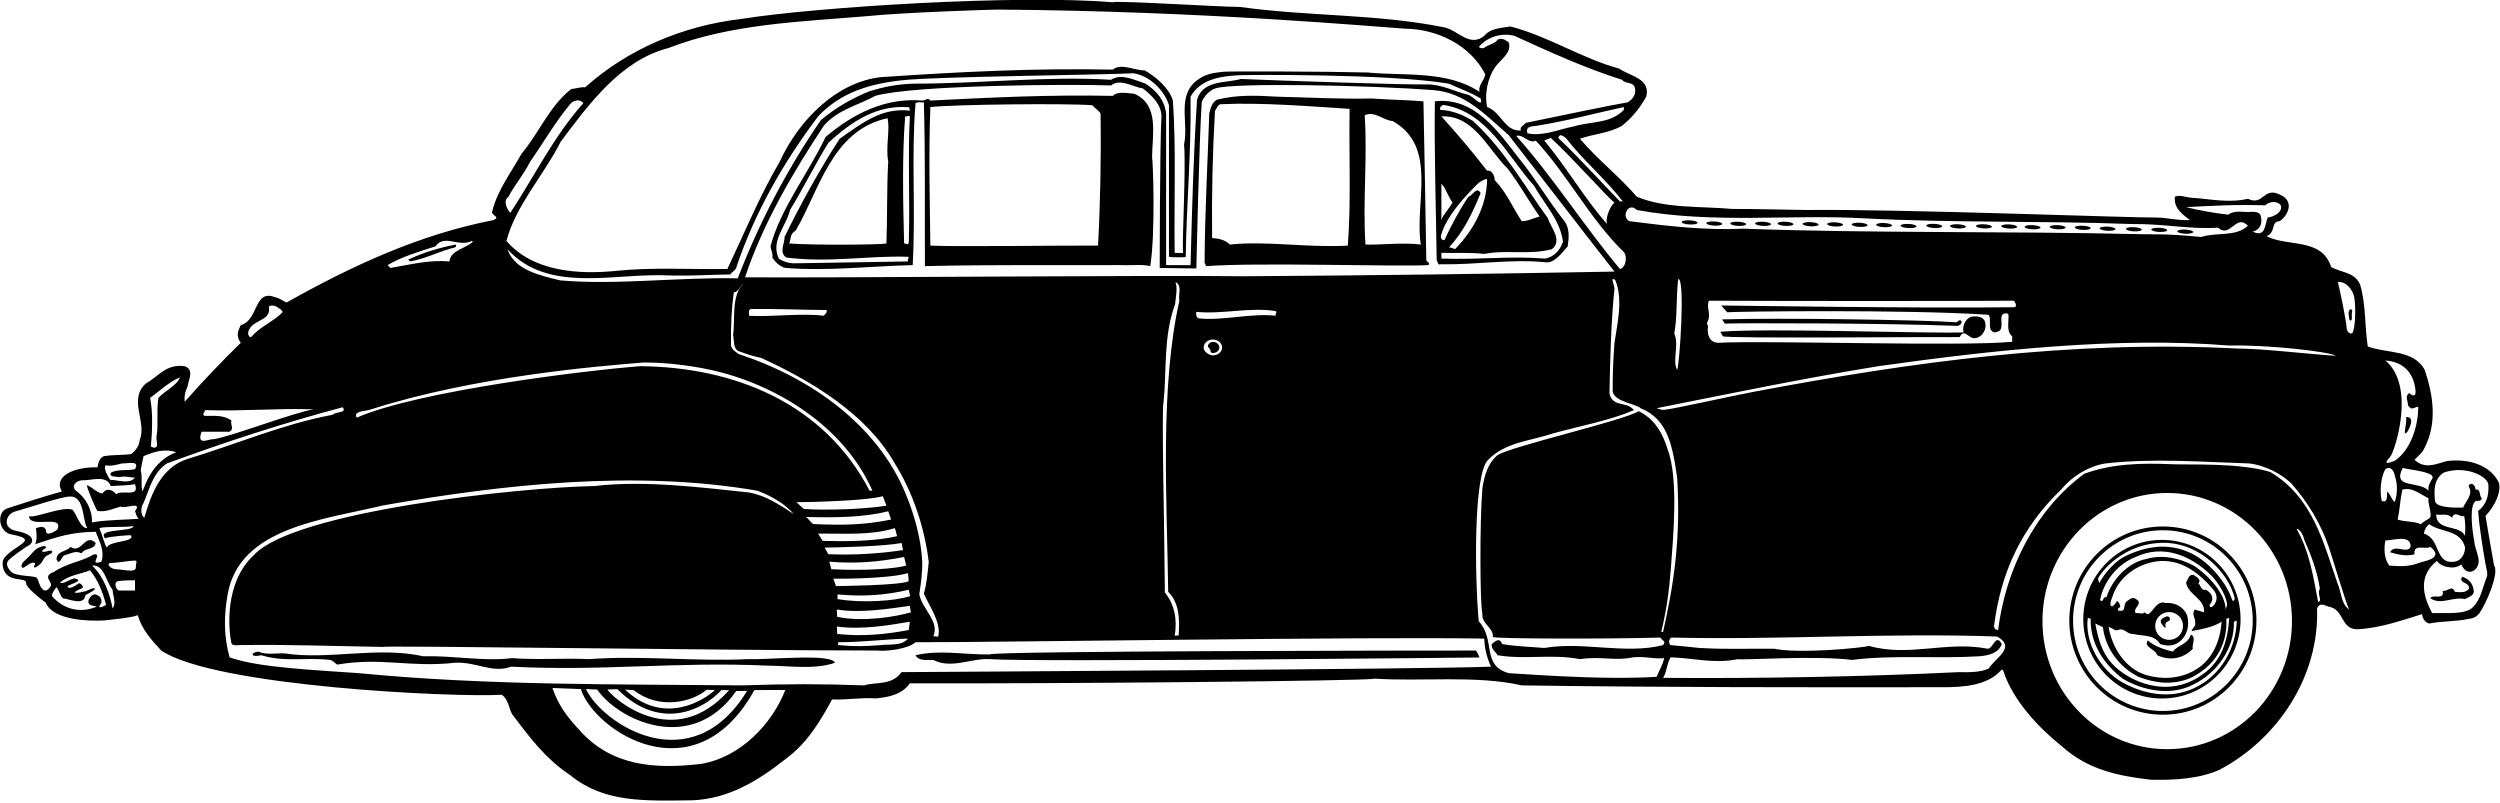 <?xml version="1.0" encoding="UTF-8"?>
<svg xmlns="http://www.w3.org/2000/svg" xmlns:xlink="http://www.w3.org/1999/xlink" width="529pt" height="170pt" viewBox="0 0 529 170" version="1.1">
<g id="surface1">
<path style=" stroke:none;fill-rule:nonzero;fill:rgb(0%,0%,0%);fill-opacity:1;" d="M 13.703 117.473 C 15.023 117.145 15.902 116.426 17.277 117.09 C 17.883 115.879 19.973 116.426 20.25 114.887 C 17.938 112.688 17.277 117.363 14.914 115.715 C 14.035 116.812 12.055 116.539 11.945 118.297 C 12.602 120.004 13.043 117.527 13.703 117.473 "/>
<path style=" stroke:none;fill-rule:nonzero;fill:rgb(0%,0%,0%);fill-opacity:1;" d="M 7.43 115.152 C 7.391 115.168 7.355 115.184 7.316 115.203 C 7.316 115.262 7.363 115.246 7.43 115.152 "/>
<path style=" stroke:none;fill-rule:nonzero;fill:rgb(0%,0%,0%);fill-opacity:1;" d="M 525.93 109.168 C 527.91 107.078 529.273 104.203 528.773 102.203 C 527.344 98.957 523.148 96.871 517.684 97.57 C 515.398 98.207 513.125 99.355 510.914 97.289 C 511.797 96.352 512.566 95.855 513.062 94.703 C 515.699 89.586 514.93 83.758 513.062 78.258 C 510.695 73.914 505.086 74.848 501.016 73.309 C 500.355 69.02 500.633 64.398 499.422 60.273 C 498.211 57.469 495.516 57.797 493.262 56.477 C 491.281 50.262 484.133 52.297 479.621 49.988 C 481.656 49.105 480.445 46.852 482.371 46.797 C 483.91 45.863 485.898 42.535 482.207 41.078 C 478.898 39.621 478.906 43.605 475.66 42.066 C 471.535 43.004 467.852 42.121 463.781 41.848 C 462.57 41.793 461.141 41.133 460.207 41.629 C 459.875 44.156 462.133 45.586 463.395 46.578 C 460.59 46.688 458.941 46.082 456.246 46.027 C 452.176 46.137 402.125 44.211 382.379 44.434 C 376.879 44.379 372.234 44.203 366.539 44.211 C 359.719 43.605 352.406 44.156 346.355 41.629 C 342.504 37.172 338.16 33.871 334.309 29.363 C 337.227 28.316 340.469 28.207 343.219 26.613 C 345.066 25.121 346.816 23.223 348.336 20.453 C 349.379 16.602 344.816 16.105 342.613 14.512 C 334.859 12.422 327.656 7.691 319.625 5.602 C 317.59 5.934 315.336 5.988 314.07 7.582 C 311.047 10.059 308.516 6.48 305.766 5.82 C 291.41 2.906 277.109 3.512 262.426 1.477 C 258.023 1.453 235.641 0.047 235.477 0.488 C 215.562 -1.227 172.375 1.5 156.879 4.008 C 144.449 5.438 132.789 10.441 123.824 18.473 C 122.945 18.363 121.844 18.746 120.855 18.855 C 116.234 22.488 114.09 28.098 110.348 32.551 C 108.148 36.512 105.289 40.195 104.188 44.598 C 103.695 45.641 106.113 45.809 104.41 46.578 C 88.789 49.602 74.543 56.203 60.629 64.012 C 59.805 63.629 59.035 63.023 58.098 62.855 C 53.699 61.207 54.742 67.754 50.949 68.797 C 50.234 70.281 49.957 71.105 50.949 72.539 C 47.32 76.059 42.645 80.953 39.07 85.023 C 38.957 83.812 39.18 82.77 39.672 81.832 C 39.84 80.512 41.215 78.203 39.07 77.488 C 35.148 76.953 33.648 79.578 30.766 81.227 C 27.133 84.637 31.148 89.422 29.555 93.105 C 29.5 94.371 28.648 95.328 27.793 96.078 C 26.148 96.328 23.898 96.203 22.008 96.52 C 21.02 96.902 20.797 97.949 20.633 98.883 C 15.855 98.754 11.184 100.699 13.098 103.996 C 10.398 104.703 3.312 106.98 1.523 107.578 C -0.773 108.344 -0.352 112.578 2.398 113.078 C 6.406 113.805 5.316 114.535 4.484 115.203 C 3.648 115.871 0.648 117.453 0.566 118.953 C 0.484 120.453 1.066 122.035 3.234 122.453 C 4.77 122.75 5.566 122.617 5.566 123.535 C 5.566 124.223 7.992 126.309 9.668 127.523 C 11.234 131.285 18.859 131.469 22.066 131.285 C 24 131.062 27.738 130.727 29.168 130.176 C 29.992 133.203 32.141 135.512 34.117 137.656 C 45.523 145.328 96.652 147.613 106.168 147.008 C 107.543 147.941 107.652 149.758 108.367 151.133 C 111.836 155.699 115.273 160.453 120.633 164.004 C 127.84 169.941 136.523 169.453 146.594 169.34 C 154.129 169.008 160.344 165.27 166.176 160.648 C 170.898 157.203 173.598 152.508 176.074 147.996 C 179.047 148.164 181.902 147.559 185.371 147.777 C 187.844 147.559 190.871 147.008 192.52 144.59 C 223.43 144.699 289.98 144.094 290.914 143.598 C 300.375 144.258 312.422 142.828 321.988 145.027 C 350.898 145.453 382.398 145.453 411.312 145.414 C 415.324 145.414 420.551 145.082 423.41 141.84 C 423.734 141.535 423.734 141.734 423.898 141.953 C 425.934 148.277 431.551 154.156 436.281 157.898 C 441.836 162.957 448.398 164.203 455.09 164.992 C 460.039 165.102 465.375 164.828 469.723 162.848 C 482.039 156.301 490.785 143.102 490.289 128.746 C 490.84 127.426 491.816 128.035 492.711 128.363 C 496.066 128.859 495.242 133.203 498.816 133.148 C 503.711 132.926 508.277 131.223 512.512 129.957 C 512.566 130.781 513.172 131.773 514.051 131.938 C 516.746 131.387 519.715 131.551 522.41 130.949 C 523.422 130.867 524.098 130.426 524.602 129.797 C 525.797 128.297 528.957 121.27 527.746 119.672 C 527.195 116.648 526.48 112.414 525.93 109.168 Z M 22.316 98.453 C 23.473 98.727 24.977 98.277 25.805 98.059 C 27.066 98.121 29.664 97.344 28.562 99.27 C 27.133 99.652 24.812 99.211 23.438 100.039 C 23.055 101.027 24.484 100.785 25.316 100.953 C 26.648 100.621 28.016 101.191 28.562 101.027 C 27.52 102.566 24.898 101.535 23.316 101.535 C 22.875 100.82 21.875 99.332 22.316 98.453 Z M 10.57 124.238 C 10.148 124.953 9.398 125.285 8.898 124.535 C 8.312 124.016 8.137 122.633 7.762 122.258 C 7.262 121.758 3.316 122.035 2.316 120.953 C 1.316 119.871 1.316 119.117 1.816 118.535 C 2.316 117.953 5.566 115.621 6.148 115.371 C 6.734 115.121 8.148 113.242 3.398 112.328 C 0.453 111.758 1.113 108.793 3.273 108.203 C 6.023 107.453 13.004 105.109 14.648 105.078 C 18.004 104.746 17.391 110.324 18.488 111.754 C 16.949 111.863 16.156 108.543 15.273 107.828 C 13.129 107.113 7.141 109.754 6.148 109.203 C 6.207 112.008 13.574 108.684 12.148 112.035 C 11.711 112.367 10.473 113.234 9.816 112.785 C 9.707 111.082 8.566 111.453 7.598 111.754 C 7.926 113.914 7.613 114.883 7.43 115.152 C 12.566 113.453 15.066 112.621 20.25 112.523 C 20.965 114.504 22.227 116.484 21.457 118.848 C 18.543 119.84 21.879 117.121 19.898 117.285 C 17.066 118.953 14.398 119.035 11.34 121.047 C 8.648 122.035 11.613 123.301 10.57 124.238 Z M 22.227 113.898 C 23.219 113.512 27.402 113.176 27.734 113.285 C 28.559 114.77 23.055 114.395 22.613 115.879 C 22.062 115.109 21.68 113.238 21.02 111.754 C 22.34 111.312 26.969 111.672 28.234 111.285 C 28.18 112.66 20.359 111.699 22.227 113.898 Z M 21.457 127.594 C 21.57 126.492 21.059 126.062 20.234 125.785 C 19.352 125.73 19.117 126.348 18.734 126.953 C 18.512 128.328 19.645 128.031 20.469 128.363 C 17.566 129.621 13.816 129.371 10.984 126.121 C 10.93 125.57 11.613 124.676 11.945 124.238 C 12.648 125.121 12.602 125.887 13.32 126.602 C 14.582 126.715 17.773 128.254 18.047 125.996 C 18.488 125.559 19.738 125.223 20.066 124.621 C 20.031 124.055 18.379 125.145 17.648 125.203 C 15.984 125.621 14.621 125.598 17.5 124.402 C 17.664 124.074 17.223 123.469 16.672 123.414 C 16.016 123.906 14.898 124.703 14.309 124.238 C 13.898 123.703 18.32 122.973 15.734 122.371 C 14.797 122.535 13.234 123.785 12.715 123.246 C 14.582 121.652 17.168 121.488 19.039 120.664 C 20.797 122.809 21.734 125.34 22.449 127.977 C 21.734 128.473 20.305 128.969 21.457 127.594 Z M 23.824 128.746 C 23.273 125.777 22.008 122.039 19.477 119.672 C 22.062 119.398 22.395 123.082 23.824 124.789 C 23.824 125.887 24.703 127.594 23.824 128.746 Z M 28.566 124.953 C 28.566 124.953 25.898 124.953 25.234 124.953 C 24.566 124.953 23.898 123.121 25.066 122.953 C 26.234 122.785 28.566 122.785 28.566 122.785 C 28.566 123.953 28.566 124.953 28.566 124.953 Z M 28.734 120.121 C 28.734 121.285 25.734 120.453 24.566 120.453 C 23.398 120.453 22.234 119.121 23.566 119.121 C 24.746 119.121 27.566 118.621 28.398 118.621 C 29.234 118.621 28.734 118.953 28.734 120.121 Z M 19.477 110.543 C 19.535 107.848 18.16 105.316 16.07 103.832 C 15.066 102.953 15.898 101.785 17.277 101.633 C 19.203 101.742 22.559 100.367 23.438 102.844 C 24.867 102.789 27.465 102.676 28.562 102.457 C 29.664 105.426 25.695 103.504 24.594 104.602 C 24.043 103.832 23.055 103.336 22.227 103.832 C 22.008 103.996 21.844 104.219 21.625 104.438 C 20.426 104.23 19.508 103.066 18.43 102.68 C 18.07 102.555 20.402 108.086 20.645 108.121 C 22.469 108.402 23.883 107.625 25.582 107.188 C 26.188 107.793 30.324 105.867 28.562 108.176 C 28.84 108.727 28.84 109.387 29.391 109.773 C 26.641 109.992 22.34 109.992 19.477 110.543 Z M 494.25 75.289 C 487.375 74.848 479.457 73.801 473.297 73.746 C 437.934 71.934 404.23 76.664 371.281 82.867 C 366.258 83.816 353.68 86.633 352.188 86.715 C 351.688 86.738 351.156 86.656 350.566 86.371 C 366.902 83.125 380.895 80.184 397.449 77.488 C 421.598 74.078 448.082 71.195 471.734 73.121 C 479.379 72.898 492.898 74.371 494.25 75.289 Z M 354.273 70.559 C 354.938 67.148 354.66 62.691 355.102 59.062 C 356.648 58.621 355.398 77.371 354.879 78.258 C 353.781 76.277 355.375 73.031 354.273 70.559 Z M 361.59 63.629 C 381.062 63.738 424.07 63.684 426.16 63.629 C 426.383 64.012 426.82 64.562 426.383 65.004 C 406.637 65.277 365.273 64.641 364.215 64.641 L 365.465 66.078 C 366.543 65.918 403.172 65.441 420.605 66.598 C 421.43 66.707 420.793 68.742 421.234 69.785 C 421.895 70.664 422.484 70.285 423.191 69.953 C 424.18 68.578 422.422 65.883 424.949 66.379 C 425.227 67.477 424.348 70.062 425.777 71.164 C 425.777 71.547 425.777 71.934 425.777 72.316 C 415.602 73.363 372.922 71.988 363.57 72.539 C 361.59 72.48 361.148 70.559 361.426 68.961 C 360.875 68.355 361.59 67.809 361.59 67.203 C 361.812 66.102 361.094 64.836 361.59 63.629 Z M 462.57 43.828 C 468.234 43.535 473.148 43.246 479.316 43.453 C 480.086 42.684 481.688 42.379 482.566 43.371 C 483.227 44.801 481.105 45.918 479.84 46.027 C 479.234 47.566 479.398 50.371 476.652 48.996 C 478.398 48.621 478.73 47.023 478.398 45.871 C 478.398 44.953 477.145 44.762 476.43 44.816 C 474.836 45.035 473.02 44.32 471.48 45.422 C 468.621 45.094 465.375 44.543 462.57 43.828 Z M 346.355 44.434 C 362.523 47.402 378.914 45.312 394.262 46.191 C 413.234 47.184 431.883 46.688 450.91 47.402 C 458.09 47.328 463.465 48.578 469.336 48.172 C 471.922 50.535 473.133 45.094 475.66 47.785 C 472.965 50.207 469.172 49.051 465.762 50.152 C 458.219 49.391 455.715 49.641 452.508 49.547 C 452.578 49.594 452.559 49.586 452.496 49.547 C 425 48.887 395.797 49.383 368.961 48.391 C 360.984 48.777 352.844 47.844 344.762 46.797 C 342.945 45.863 344.594 42.617 346.355 44.434 Z M 343.605 53.344 C 344.43 54.332 343.984 56.703 342.781 56.918 C 335.52 48.281 328.59 37.445 320.836 28.758 C 322.32 28.316 323.586 30.57 324.961 29.746 C 331.836 37.172 336.344 46.246 343.605 53.344 Z M 269.961 66.816 C 264.625 66.211 258.797 67.918 253.68 67.367 C 253.184 67.258 253.02 66.598 253.129 65.992 C 258.684 66.543 264.461 64.945 269.961 65.828 C 270.344 66.211 269.738 66.32 269.961 66.816 Z M 258.594 73.523 C 258.594 74.449 257.723 75.203 256.648 75.203 C 256.188 75.203 254.703 74.672 254.703 73.523 C 254.703 72.594 255.574 71.844 256.648 71.844 C 257.723 71.844 258.594 72.594 258.594 73.523 Z M 263.031 58.457 C 245.703 58.184 174.699 58.844 157.648 58.676 C 161.445 47.238 167.879 36.348 174.312 26.613 C 177.23 23.203 181.52 22.32 185.203 20.285 C 193.234 17.977 227.227 17.758 235.09 18.086 C 237.07 16.492 239.82 18.473 241.801 18.691 C 243.781 20.23 245.762 22.156 245.762 24.633 C 245.398 31.578 245.398 56.703 245.398 56.703 L 253.148 56.805 C 253.148 56.805 253.734 29.801 254.285 21.66 C 254.672 20.398 256.047 19.023 257.254 18.691 C 260.773 17.453 290.035 18.031 303.398 19.078 C 310.109 19.629 314.398 24.41 319.238 28.594 C 326.941 38.492 333.871 47.566 341.625 57.469 C 315.172 57.961 289.762 58.293 263.031 58.457 Z M 249.555 63.629 C 245.43 82.051 246.914 105.262 247.191 125.227 C 249.609 127.648 249.621 131.043 249.398 134.453 C 249.234 134.453 248.73 134.523 248.566 134.523 C 249.113 131.277 248.629 128.008 246.484 125.371 C 246.43 113.875 245.762 86.176 246.199 85.188 C 246.914 78.367 246.121 71.246 248.648 64.371 C 248.762 62.883 249.227 61.152 248.73 59.668 C 250.215 60.438 249.281 62.309 249.555 63.629 Z M 194.527 125.754 C 194.898 123.266 195.195 121.078 195.148 118.828 C 194.898 114.078 193.523 108.953 191.531 104.219 C 185.645 90.191 172.023 80.078 156.273 74.902 C 155.504 74.297 154.625 73.855 154.68 72.758 C 154.625 69.238 154.789 65.113 155.285 61.867 C 156.328 61.758 156.605 60.438 157.266 60.051 C 154.68 62.691 155.613 67.477 155.117 70.941 C 155.395 71.879 155.062 73.746 156.273 74.297 C 157.812 74.848 159.133 75.344 161.059 75.727 C 171.73 80.621 183.34 87.578 189.273 97.953 C 193.18 104.168 195.699 111.801 196.523 118.953 C 196.273 121.328 196.094 123.523 195.488 125.613 C 196.535 128.09 199.238 131.734 198.523 134.703 C 198.25 134.758 197.469 134.523 197.469 134.688 C 198.926 131.559 195.094 128.887 194.527 125.754 Z M 177.148 134.141 L 177.09 132.578 C 182.59 133.328 188.648 132.203 192.52 131.551 L 192.301 133.312 C 187.523 134.203 182.648 134.746 177.148 134.141 Z M 192.133 135.129 C 190.812 136.723 188.34 136.266 186.359 136.504 C 182.965 136.766 180.965 136.828 177.348 136.504 C 177.348 136.25 177.348 136.148 177.348 135.898 C 182.789 135.891 186.578 135.293 192.133 135.129 Z M 177.148 130.516 L 177.062 128.969 C 181.84 129.766 187.59 128.891 192.52 128.199 L 192.738 129.574 C 189.465 130.516 182.539 131.672 177.148 130.516 Z M 187.953 108.176 L 188.559 109.938 C 182.621 111.148 178.023 111.141 172.09 110.891 C 171.48 110.504 171.125 109.773 170.52 109.387 C 176.348 109.551 182.84 109.516 187.953 108.176 Z M 170.09 107.703 L 168.523 106.266 C 172.266 106.266 184.023 105.891 186.801 104.988 L 187.574 107.008 C 182.773 107.766 174.84 108.016 170.09 107.703 Z M 189.328 111.754 C 189.551 112.137 189.672 113.066 189.84 113.453 C 185.09 114.578 178.84 114.578 174.09 114.453 C 173.867 114.121 173.324 113.293 173.105 112.906 C 178.66 112.852 184.215 113.348 189.328 111.754 Z M 190.758 114.887 L 191.09 116.391 C 186.5 117.121 180.523 117.516 175.273 117.266 L 174.48 115.879 C 176.898 115.828 187.09 115.641 190.758 114.887 Z M 191.309 117.859 L 191.75 119.672 C 189.605 120.332 182.898 120.828 175.91 120.441 L 175.469 118.848 C 181.023 119.328 185.977 118.902 191.309 117.859 Z M 192.133 121.27 L 192.285 122.965 C 190.84 123.891 176.898 124.016 176.898 124.016 L 176.34 122.453 C 176.34 122.453 187.715 122.578 192.133 121.27 Z M 192.301 124.789 L 192.59 126.141 C 189.34 127.203 182.273 127.645 177.215 126.766 C 177.215 126.434 177.215 126.16 177.215 125.777 C 182.621 126.262 187.238 125.996 192.301 124.789 Z M 250.898 54.352 C 251.066 43.078 252.086 32.113 251.922 20.453 C 253.953 16.855 257.988 16.148 262.012 15.922 C 263.645 15.828 293.664 15.559 306.59 17.703 C 308.789 18.746 311.156 19.516 313.301 20.836 C 313.961 23.035 311.594 20.344 310.715 20.066 C 307.801 19.406 305.215 17.867 302.023 17.867 C 297.844 17.977 271.773 17.098 262.59 16.711 C 259.289 17.648 254.613 16.879 253.297 21.059 C 252.523 33.156 252.25 43.57 251.922 56.113 L 246.75 56.094 C 246.75 45.918 246.75 34.477 246.75 24.027 C 246.422 21.223 244.824 19.297 242.406 17.703 C 240.148 16.988 237.289 15.445 235.09 16.879 C 221.395 16.051 207.977 17.703 193.125 17.703 C 189.375 17.875 187.125 18.375 183.996 19.297 C 180.199 20.836 176.898 22.762 173.711 25.402 C 166.504 35.852 160.562 47.293 156.109 58.898 C 143.68 58.621 130.25 60.375 118.523 59.328 C 114.344 58.281 108.898 57.203 107.379 52.738 C 116.125 62.309 130.094 57.633 141.809 58.293 C 146.375 58.402 150.5 58.129 154.516 58.07 C 154.953 57.469 155.836 57.082 155.891 56.312 C 159.738 44.98 165.68 34.477 173.105 24.633 C 177.938 19.465 184.324 17.648 191.145 16.957 C 198.844 16.176 231.898 15.887 239.82 15.504 C 243.285 15.996 246.422 19.188 247.355 22.266 C 247.355 32.441 247.355 43.883 247.355 54.332 C 247.52 54.496 251.23 54.465 250.898 54.352 Z M 158.859 65.387 C 164.742 65.332 169.035 65.551 174.922 65.605 C 175.086 66.156 174.59 66.434 174.312 66.816 C 169.75 66.211 163.367 67.094 158.473 66.816 C 158.586 66.32 158.199 65.66 158.859 65.387 Z M 340.031 47.402 C 335.191 41.848 331.449 35.355 326.773 29.746 C 327.051 29.582 327.711 29.363 328.148 29.195 C 332.328 32.938 340.855 42.562 341.625 42.836 C 340.469 43.938 339.699 46.355 340.031 47.402 Z M 343.387 42.617 C 343.219 42.617 343 42.617 342.781 42.617 C 338.434 38.16 334.199 33.434 329.746 29.195 C 329.965 28.262 330.566 28.621 331.34 29.195 C 335.023 33.98 339.699 37.832 343.387 42.617 Z M 343.605 23.258 C 340.691 26.227 336.73 25.621 332.879 26.777 C 329.746 27.383 326.445 28.922 323.199 28.207 C 322.762 26.723 324 26.75 325.18 26.613 C 331.672 25.566 337.281 24.027 343.605 22.652 C 343.605 22.816 343.605 23.035 343.605 23.258 Z M 320.449 7.582 C 327.93 10.992 335.355 14.402 343.219 16.879 C 343.934 17.867 345.641 17.152 345.969 18.691 C 346.246 19.848 345.531 21.059 344.375 21.66 C 341.023 22.203 328.426 24.852 322.816 26.008 C 322.484 26.559 321.496 26.777 321.824 27.602 C 318.469 27.934 317.535 23.586 314.676 22.652 C 314.07 19.848 314.84 16.492 316.27 14.348 C 317.262 12.754 320.012 11.266 319.238 8.957 C 318.578 8.461 317.699 7.91 316.875 8.406 C 316.547 9.121 314.738 9.602 314.363 9.91 C 313.977 10.23 313.504 10.367 312.914 9.945 C 314.676 7.801 317.754 6.867 320.449 7.582 Z M 141.426 10.168 C 154.625 5.051 169.199 4.613 183.004 3.457 C 191.477 2.578 210.449 2.027 210.945 2.027 C 254.527 2.312 291.746 5.719 297.398 6.078 C 303.891 6.133 311.047 9.398 314.289 15.723 C 314.07 17.043 312.695 18.141 313.078 19.461 C 306.262 14.844 297.02 16.105 289.32 15.336 C 280.906 15.117 260.195 15.055 259.004 15.176 C 257.16 15.367 255.352 15.543 253.68 16.711 C 248.785 20.012 251.59 25.73 250.547 30.57 C 250.984 35.633 250.105 50.793 250.324 53.543 L 248.566 53.508 C 248.398 42.285 248.895 31.508 248.18 21.277 C 247.41 18.637 244.551 16.219 242.238 14.898 C 239.984 14.898 237.18 13.301 235.477 14.73 C 218.754 14.402 203.52 15.172 186.359 16.328 C 177.008 17.371 169.035 25.402 165.02 34.148 C 160.676 41.57 157.648 49.051 153.91 56.918 C 145.879 57.027 138.07 56.531 130.535 57.301 C 122.449 58.129 112.77 57.523 107.16 50.977 C 109.141 43.441 115.078 37.062 118.652 29.969 C 124.648 21.992 131.359 12.754 141.426 10.168 Z M 107.598 41.629 C 108.863 39.152 111.008 36.676 112.109 34.312 C 114.969 30.242 117.391 25.953 120.633 22.047 C 121.293 21.223 122.723 20.836 123.438 21.828 C 117.113 28.922 113.098 37.281 107.984 45.035 C 107.543 44.598 106.223 42.617 107.598 41.629 Z M 92.145 52.133 C 94.016 49.438 97.094 52.406 99.844 50.977 C 99.898 51.031 100.008 51.086 100.062 51.141 C 98.633 52.57 95.277 52.957 95.113 55.32 C 90.824 54.938 86.863 55.98 82.629 56.695 C 82.355 56.477 82.297 56.422 82.023 56.094 C 84.992 54.332 88.68 53.23 92.145 52.133 Z M 78.273 86.703 C 100.273 79.578 127.023 77.453 136.148 76.703 C 140.711 76.68 146.098 77.324 150.336 78.258 C 164.027 81.227 178.605 90.137 184.598 103.832 C 184.379 103.832 184.215 103.832 183.996 103.832 C 174.371 85.242 155.23 77.652 135.484 77.488 C 124.273 78.328 88.398 82.703 75.48 88.379 C 74.652 86.949 77.285 87.031 78.273 86.703 Z M 52.707 69.785 C 53.699 67.531 57.492 67.918 56.891 64.836 C 57.715 64.344 58.648 64.891 59.254 65.387 C 59.527 65.387 59.586 65.883 59.859 65.992 C 58.043 67.973 55.02 69.074 53.148 71.328 C 52.434 71.383 52.379 70.281 52.707 69.785 Z M 42.645 91.348 C 44.625 91.348 46.602 91.348 48.582 91.348 C 49.629 90.688 48.695 89.973 48.969 88.98 C 47.207 87.719 45.285 88.047 43.25 87.992 C 42.699 87.605 43.359 87.168 43.414 86.781 C 51.445 87.059 58.648 86.344 66.402 86.617 C 62.223 87.223 48.324 92.621 45.023 92.953 C 44.145 92.844 41.543 94.48 42.645 91.348 Z M 38.078 79.852 C 37.418 81.613 34.832 82.711 33.516 84.199 C 33.074 87.277 33.57 89.531 33.129 92.336 C 32.91 92.941 33.734 94.648 32.742 94.703 C 32.414 94.867 32.25 94.48 31.918 94.539 C 32.195 91.676 32.414 87.168 31.754 84.199 C 33.844 82.711 35.77 80.789 38.078 79.852 Z M 30.379 96.52 C 32.633 95.582 34.777 94.867 37.309 95.691 C 32.148 97.578 30.652 102.844 30.16 103.996 C 29.719 102.621 30.215 101.082 29.773 99.488 C 29.938 98.496 30.16 97.508 30.379 96.52 Z M 30.543 109.551 C 29.609 108.895 29.828 107.188 30.379 106.418 C 31.645 103.504 32.305 100.039 35.328 98.059 C 47.648 93.547 59.695 89.586 72.508 86.176 C 73.5 87.441 71.023 87.059 70.363 87.773 C 59.969 89.699 50.016 93.988 39.84 97.066 C 34.117 98.773 31.973 104.547 30.543 109.551 Z M 148.355 161.637 C 138.562 162.793 129.379 162.133 122.613 154.488 C 119.973 151.684 118.051 149.043 116.895 145.578 L 122.91 145.809 C 125.648 154.578 147.023 168.828 159.629 146.02 L 166.176 145.996 C 163.367 153.203 156.66 160.262 148.355 161.637 Z M 152.648 146.016 L 154.277 146.031 C 142.426 159.426 129.398 147.453 128.523 145.902 L 130.648 145.828 C 139.773 154.953 148.965 150.078 152.648 146.016 Z M 132.273 145.926 L 134.109 146.043 C 139.453 150.262 146.465 148.578 149.523 145.953 L 151.273 146.016 C 149.062 148.098 140.488 153.695 132.273 145.926 Z M 155.785 146.219 L 158.09 146.184 C 146.273 165.578 127.453 153.168 123.988 145.797 L 126.375 145.914 C 130.773 152.328 146.273 159.852 155.785 146.219 Z M 190.758 142.223 C 188.727 145.137 185.094 144.258 182.84 145.027 C 174.094 144.699 166.559 144.699 157.098 145.027 C 130.258 144.754 103.199 145.082 75.918 142.441 C 66.844 141.781 54.566 141.285 48.582 139.09 C 47.273 134.453 47.402 129.953 48.199 125.613 C 50.773 111.578 68.559 109.957 81.023 106.953 C 106.391 102.496 134.438 99.379 160.234 103.832 C 163.094 104.879 166.008 106.527 167.988 108.781 C 164.91 106.801 162.094 104.863 158.465 104.203 C 148.922 103.219 136.527 101.578 125.805 102.844 C 109.91 103.117 62.148 108.203 53.699 117.473 C 47.398 123.328 48.363 133.312 48.969 136.117 C 49.188 136.625 49.957 136.559 50.562 136.504 C 61.016 136.34 70.75 136.723 80.867 136.887 C 81.418 136.559 150.555 137.602 185.59 137.656 C 187.375 137.875 192.078 137.383 193.73 135.898 C 208.305 135.953 289.762 134.688 314.07 135.129 C 314.125 137.109 314.621 139.199 315.5 141.066 C 302.41 141.617 196.645 142.168 190.758 142.223 Z M 319.238 142.441 C 313.398 140.785 316.566 135.453 312.898 131.453 C 312.066 122.285 311.734 100.285 314.895 97.289 C 318.691 93.492 323.641 93.383 328.535 91.73 C 334.309 90.137 340.734 88.953 345.75 86.781 C 344.156 84.801 341.281 86.312 340.566 83.285 C 340.676 76.688 340.91 67.82 341.625 61 C 341.57 60.395 340.637 58.293 341.789 59.281 C 343.551 63.406 342.125 68.875 341.625 72.539 C 341.352 76.223 341.238 78.863 341.238 82.824 C 341.648 85.078 346.148 85.391 347.273 86.453 C 348.766 86.996 349.715 87.828 350.316 88.379 C 353.523 91.328 354.215 96.516 354.898 101.203 C 355.648 113.953 354.234 123.371 351.91 133.699 C 351.746 133.699 351.691 133.699 351.523 133.699 C 352.605 129.293 353.207 124.926 353.539 120.457 C 354.035 113.766 355.234 101.285 352.863 95.047 C 351.848 91.754 350.172 88.66 346.738 87.004 C 343.734 88.953 320.012 94.371 316.875 96.297 C 314.73 98.168 314.125 100.645 313.684 103.227 C 313.066 110.621 313.176 128.344 313.672 129.828 C 313.449 132.082 316.012 132.695 315.898 134.785 C 315.953 135.172 340.195 135.238 351.305 134.906 C 351.855 135.676 352.57 135.621 351.91 136.504 C 343.879 138.539 334.969 135.676 326.773 137.109 C 323.805 136.832 320.945 136.832 317.863 136.281 C 317.262 134.797 316.434 135.676 315.664 136.281 C 315.445 137.328 316.488 137.879 316.875 138.648 C 322.762 139.637 328.371 138.316 334.309 139.473 C 338.766 138.812 341.789 139.914 345.586 139.09 C 348.113 138.812 350.039 139.527 352.129 139.254 C 351.855 140.684 351.086 141.895 350.535 143.215 C 340.855 143.816 328.535 143.047 319.238 142.441 Z M 420.824 141.453 C 419.176 142.277 416.48 142.277 414.5 142.223 C 394.152 143.215 371.602 143.598 351.91 143.434 C 352.734 142.113 352.68 140.406 353.504 139.09 C 358.016 139.199 362.746 140.52 367.75 139.473 C 368.465 139.746 384.086 138.648 391.895 139.637 C 400.531 138.539 409.715 139.418 418.848 138.867 C 420.66 138.703 422.914 138.262 423.574 136.281 C 422.312 133.918 421.762 137.273 420.605 137.273 C 411.914 135.566 403.941 139.09 395.473 136.668 C 394.098 137.109 380.676 138.371 375.449 137.273 C 369.949 137.219 365.551 137.438 359.609 137.109 C 357.629 136.887 355.266 136.668 353.504 136.504 C 353.066 136.285 353.066 135.238 353.672 134.906 C 376.387 135.457 399.32 133.863 422.586 134.688 C 426.711 136.996 422.199 139.199 420.824 141.453 Z M 458.582 158.527 C 444.004 158.527 432.184 146.391 432.184 131.418 C 432.184 116.449 444.004 104.312 458.582 104.312 C 473.164 104.312 484.98 116.449 484.98 131.418 C 484.98 146.391 473.164 158.527 458.582 158.527 Z M 490.512 127.371 C 489.574 122.477 488.695 116.594 485.945 111.918 C 486.551 111.809 487.398 113.203 487.539 114.117 C 489.027 117.473 490.348 120.883 490.895 124.621 C 490.18 125.559 491.555 127.207 490.512 127.371 Z M 494.691 123.633 C 491.664 115.051 489.52 105.316 480.391 99.871 C 473.875 97.875 463.242 98.398 459.5 98.23 C 453.117 97.949 446.801 98.109 441.012 100.258 C 430.34 108.176 424.348 120.883 422.805 133.312 C 422.09 133.258 421.816 132.785 421.98 132.156 C 423.41 121.215 427.648 111.703 436.281 103.449 C 438.59 100.645 442.164 98.551 445.574 98.059 C 455.641 96.902 466.367 97.781 475.883 98.059 C 479.289 98.441 482.715 100.266 484.789 102.238 C 488.316 106.203 491.109 110.84 492.816 115.871 C 493.453 117.746 496.066 126.547 497.055 128.969 C 495.352 127.758 495.461 125.395 494.691 123.633 Z M 497.965 69.953 C 497.84 71.004 496.84 70.59 496.59 69.734 C 496.422 67.531 495.242 61.922 494.691 59.668 C 496.562 59.504 497.898 61.473 498.148 62.891 C 498.426 64.102 498.504 68.254 497.965 69.953 Z M 514.023 100.266 C 514.609 100.473 514.781 100.777 514.754 101.141 C 514.215 102.016 513.66 103 513.887 103.832 C 511.742 101.633 506.145 103.527 508.398 99.016 C 510.27 99.457 512.32 99.551 514.023 100.266 Z M 521.586 115.715 C 521.695 117.09 520.816 118.629 519.441 118.848 C 515.098 119.508 516.582 114.062 512.895 112.906 C 513.008 112.137 513.391 111.312 514.051 110.926 C 516.527 112.742 520.484 111.973 521.586 115.715 Z M 515.484 108.871 C 516.652 109.09 517.902 108.508 518.836 109.551 C 519.441 107.902 520.598 109.609 521.422 109.168 C 521.695 110.434 521.695 112.137 521.586 113.348 C 520.32 110.926 515.594 112.5 515.484 108.871 Z M 514.219 109.484 C 514.062 109.812 512.566 110.434 512.289 110.926 C 510.641 110.215 508.992 110.488 507.34 109.938 C 507.836 107.684 507.836 105.922 508.332 103.613 C 510.477 103.008 512.07 104.602 513.887 105.426 C 513.645 106.559 514.645 108.578 514.219 109.484 Z M 511.086 82.285 C 511.238 83.309 511.086 84.102 510.09 83.426 C 510.035 83.316 509.926 83.207 509.707 83.207 C 508.824 83.977 509.578 84.832 509.523 85.766 C 510.523 87.266 511.273 85.652 511.715 86.203 C 511.656 89.996 510.258 95.086 506.734 97.508 C 504.219 98.48 504.863 97.707 505.84 96.555 C 506.629 95.617 511.316 81.871 504.758 76.277 C 510.398 76.703 510.945 81.379 511.086 82.285 Z M 503.984 105.977 C 503.566 104.371 503.656 101.137 504.758 99.27 C 505.91 98.441 506.625 99.816 506.734 100.645 C 507.34 102.238 507.34 104.602 506.734 106.199 C 506.234 106.121 505.855 104.602 505.141 103.996 C 505.066 105.035 505.234 106.535 503.984 105.977 Z M 512.148 119.016 C 509.605 120.004 507.727 119.84 505.582 119.672 C 504.426 118.242 504.426 115.879 504.758 114.34 C 506.188 114.449 510.145 112.906 510.09 115.715 C 509.266 117.309 506.625 114.996 505.746 116.867 C 507.617 117.363 508.938 117.746 510.914 117.309 C 510.586 114.941 513.227 116.371 514.27 115.715 C 516.965 117.914 513.84 118.578 512.148 119.016 Z M 526.148 122.266 C 525.402 124.008 524.941 126.844 523.398 128.328 C 521.879 130.176 517.516 129.629 514.656 129.738 C 512.621 126.051 511.688 121.816 515.645 118.684 C 516.25 119.562 517.352 119.949 518.449 120.059 C 519.332 120.168 520.102 119.949 520.816 119.453 C 521.312 120.609 522.246 121.391 523.398 120.785 C 525.711 119.137 523.621 116.539 523.566 114.504 C 523.234 112.965 522.301 106.801 523.949 105.977 C 524.445 106.031 525.105 105.977 525.16 105.426 C 524.5 104.934 525.051 103.336 523.785 103.613 C 523.84 103.227 523.73 102.898 523.402 102.621 C 523.148 102.121 522.234 102.453 522.41 103.008 C 523.402 104.547 521.695 106.145 521.199 107.406 C 519.496 107.465 515.484 107.453 515.258 106.043 C 515.012 103.801 514.98 101.441 517.02 100.039 C 521.215 98.453 526.09 100.453 526.535 102.457 C 526.699 104.879 526.137 106.75 524.375 108.125 C 524.531 110.699 525.281 115.715 525.898 119.141 C 526.152 120.547 526.523 121.391 526.148 122.266 "/>
<path style=" stroke:none;fill-rule:nonzero;fill:rgb(0%,0%,0%);fill-opacity:1;" d="M 174.109 139.285 C 169.906 138.824 161.762 139.598 158.254 139.473 C 147.215 140.016 135.773 138.641 124.594 139.473 C 119.258 139.199 113.594 139.691 108.367 139.254 C 102.484 140.023 96.215 138.703 89.559 138.867 C 79.934 136.723 69.539 139.691 60.242 138.262 C 58.648 138.152 56.285 138.648 54.688 137.879 C 52.984 138.043 52.898 139.203 55.293 138.648 C 60.352 140.188 64.59 139.031 69.758 139.637 C 70.418 139.691 70.805 140.297 71.355 140.629 C 80.703 139.031 86.699 141.289 96.27 140.242 C 100.723 139.969 104.188 142.551 108.148 141.066 C 127.785 142.059 143.02 139.969 162.434 140.848 C 167.328 140.902 172.391 141.727 176.68 140.242 C 176.473 139.734 175.512 139.441 174.109 139.285 "/>
<path style=" stroke:none;fill-rule:nonzero;fill:rgb(0%,0%,0%);fill-opacity:1;" d="M 96.27 52.352 C 96.543 52.242 96.488 51.969 96.488 51.746 C 93.023 52.406 89.777 53.344 86.367 54.938 C 86.535 55.047 86.645 55.156 86.809 55.32 C 90.164 54.719 93.023 53.121 96.27 52.352 "/>
<path style=" stroke:none;fill-rule:nonzero;fill:rgb(0%,0%,0%);fill-opacity:1;" d="M 240.039 19.848 C 238.664 19.738 236.465 19.242 235.477 20.285 C 222.109 20.012 210.121 20.617 196.863 21.277 C 196.258 20.562 196.039 21.168 195.27 21.277 C 187.352 20.617 180.641 23.973 174.699 28.977 C 171.07 36.621 165.129 44.156 163.039 52.133 C 163.148 52.957 163.59 53.617 163.426 54.496 C 164.086 55.543 165.074 56.422 166.176 56.695 C 175.305 57.41 184.16 56.312 193.125 56.094 C 193.785 43.992 192.797 33.156 193.73 21.828 C 194.227 21.496 194.883 21.719 195.488 21.66 C 195.82 33.32 195.656 45.258 195.711 56.312 C 209.352 55.98 223.762 56.148 237.07 56.094 C 239.215 56.203 241.637 55.871 243.395 56.312 C 244.551 49.105 243.945 33.488 243.781 33.32 C 243.781 28.594 245.43 22.211 240.039 19.848 Z M 192.301 51.363 C 191.969 52.023 191.805 51.418 191.309 51.527 C 191.09 42.945 190.871 32.828 191.531 24.633 C 192.023 24.797 192.133 24.246 192.52 24.633 C 192.078 33.652 192.574 42.23 192.301 51.363 Z M 177.672 29.363 C 173.379 35.961 169.363 43.277 166.008 50.152 C 166.117 51.363 164.742 53.453 166.395 54.496 C 175.469 55.652 183.609 54.059 192.133 54.332 C 192.52 54.551 191.914 54.938 192.133 55.32 C 184.523 55.453 168.688 55.715 168.148 55.715 C 166.941 55.723 165.754 55.363 164.801 54.719 C 162.984 50.977 166.395 47.844 167.164 44.434 C 169.969 39.867 172.445 34.809 175.305 30.188 C 180.199 25.73 185.523 22.098 192.398 22.703 C 192.398 22.867 192.52 23.312 192.52 23.422 C 186.578 22.707 182.398 26.062 177.672 29.363 Z M 187.953 34.148 C 187.625 39.594 187.789 45.477 187.57 51.527 C 185.977 51.801 172.719 51.91 167 51.527 C 167.438 50.371 167.055 49.602 168.375 48.777 C 173.379 40.254 176.02 27.547 187.789 25.016 C 188.395 27.16 187.352 31.344 187.953 34.148 Z M 232.34 51.969 C 225.355 51.91 202.309 52.242 196.863 51.969 C 196.754 42.672 196.48 32.828 196.863 22.652 C 201.703 22.102 225.52 21.828 231.129 22.266 C 231.625 22.871 232.395 23.258 232.891 24.027 C 233 33.434 232.836 43.004 232.34 51.969 "/>
<path style=" stroke:none;fill-rule:nonzero;fill:rgb(0%,0%,0%);fill-opacity:1;" d="M 209.352 138.484 C 203.906 138.539 198.898 137.438 193.73 138.648 C 194.281 139.914 196.312 139.637 197.469 139.637 C 201.32 141.617 205.5 139.254 209.352 139.473 C 218.645 140.133 313.066 139.121 313.066 139.121 C 313.066 139.121 312.586 137.934 312.309 137.656 C 302.465 137.656 209.789 137.715 209.352 138.484 "/>
<path style=" stroke:none;fill-rule:nonzero;fill:rgb(0%,0%,0%);fill-opacity:1;" d="M 301.805 55.102 C 301.641 44.379 301.422 32.719 301.199 21.441 C 298.066 21.168 294.051 21.113 290.145 20.836 C 284.59 21.004 276.066 20.617 270.125 20.453 C 265.559 20.176 261.711 20.066 257.641 21.059 C 256.375 21.551 256.102 23.148 255.879 24.027 C 255.551 34.312 254.945 44.762 254.891 55.707 C 255.219 55.816 254.945 56.203 255.273 56.312 C 265.945 55.488 296.25 56.477 302.191 56.094 C 302.797 55.707 301.969 55.434 301.805 55.102 Z M 285.195 51.969 C 276.613 52.461 268.199 50.922 260.227 51.746 C 259.18 50.703 257.859 50.48 256.484 50.371 C 256.375 41.023 256.594 32.059 257.09 23.422 C 257.531 22.98 257.641 21.992 258.465 22.047 C 266.824 21.66 277.109 22.488 285.578 23.035 C 285.414 31.945 285.91 43.223 285.195 51.969 Z M 300.648 51.746 C 296.469 51.254 292.566 51.855 288.934 51.746 C 288.328 42.617 289.375 33.543 288.77 24.41 C 290.805 23.367 292.621 25.457 294.711 25.621 C 304.391 31.121 299.219 43.059 300.648 51.746 "/>
<path style=" stroke:none;fill-rule:nonzero;fill:rgb(0%,0%,0%);fill-opacity:1;" d="M 330.734 46.41 C 327.547 42.344 324.465 37.172 321.441 33.543 C 316.93 27.711 311.926 20.453 303.621 21.441 C 303.453 31.066 303.84 43.605 304.004 55.102 C 304.336 55.379 304.113 56.148 304.773 55.926 C 312.805 56.035 319.461 54.773 326.941 55.488 C 328.922 55.816 330.406 53.562 331.727 52.133 C 332 50.207 332.219 48.062 330.734 46.41 Z M 307.359 42.836 C 306.754 44.047 305.324 45.422 304.996 46.578 C 304.996 44.047 304.996 41.188 304.996 38.879 C 305.82 39.594 306.426 41.629 307.359 42.836 Z M 304.996 24.633 C 311.816 24.246 314.895 31.672 319.02 35.688 C 321.551 38.988 323.531 42.617 325.785 45.809 C 324.273 46.203 323.422 46.797 321.988 46.797 C 320.176 44.047 318.746 40.637 316.27 38.105 C 316.324 37.172 315.555 35.852 314.676 36.129 C 311.648 32.223 308.406 28.371 304.996 24.633 Z M 312.914 38.656 C 313.523 38.328 314.016 37.887 314.676 37.887 C 314.621 43.496 311.859 48.633 307.898 52.703 C 307.57 52.648 306.977 52.297 306.59 52.352 C 309.836 48.887 311.594 44.98 313.301 40.855 C 312.477 39.316 311.594 41.406 310.715 41.629 C 309.004 44.148 306.965 47.84 305.773 50.578 C 305.512 51.184 304.723 50.559 304.906 49.867 C 305.996 45.805 309.906 41.617 312.914 38.656 Z M 326.941 54.719 C 319.129 54.113 313.629 54.992 304.996 54.719 C 304.996 54.332 304.996 53.945 304.996 53.508 C 308.02 53.562 311.156 53.398 314.07 53.727 C 318.855 52.793 323.477 54.004 328.371 52.738 C 330.734 50.867 328.148 48.227 327.547 46.191 C 322.484 39.262 318.359 31.727 311.703 25.621 C 309.613 24.301 307.359 23.367 304.773 23.258 C 304.445 22.488 305.488 22.047 305.766 22.266 C 314.84 23.809 319.129 33.266 324.574 39.262 C 326.887 43.332 330.074 46.469 330.734 51.141 C 330.074 52.957 328.922 54.332 326.941 54.719 "/>
<path style=" stroke:none;fill-rule:nonzero;fill:rgb(0%,0%,0%);fill-opacity:1;" d="M 414.664 71.328 C 415.711 69.293 416.535 71.824 418.02 71.547 C 419.734 71.203 420.496 69.348 420 67.973 C 419.449 66.871 418.352 66.926 417.25 66.98 C 415.82 67.367 415.16 69.129 415.492 70.336 C 407.68 70.613 373.691 69.371 364.023 70.203 L 364.562 71.164 C 365.66 71.656 407.648 71.266 414.664 71.328 "/>
<path style=" stroke:none;fill-rule:nonzero;fill:rgb(0%,0%,0%);fill-opacity:1;" d="M 414.281 68.961 C 414.609 68.852 415.215 68.469 415.051 67.973 C 414.664 67.422 414.281 68.137 413.895 68.191 C 407.625 67.695 376.066 67.203 364.395 67.586 L 364.988 68.477 C 366.715 68.328 399.102 68.355 414.281 68.961 "/>
<path style=" stroke:none;fill-rule:nonzero;fill:rgb(0%,0%,0%);fill-opacity:1;" d="M 520.98 122.039 C 520.102 123.523 522.742 123.082 522.41 124.621 C 521.586 125.559 520.539 125.281 519.441 125.227 C 518.891 123.688 517.902 125.227 516.855 125.008 C 517.352 127.152 514.711 125.613 514.27 126.602 C 516.582 128.145 518.945 126.164 521.586 126.77 C 522.301 126.328 523.73 126.051 523.402 124.789 C 523.234 123.414 522.301 122.422 520.98 122.039 "/>
<path style=" stroke:none;fill-rule:nonzero;fill:rgb(0%,0%,0%);fill-opacity:1;" d="M 10.066 116.621 C 9.148 116.953 8.398 116.703 9.316 116.203 C 10.234 115.703 9.566 115.121 7.898 116.035 C 7.18 116.43 6.484 117.535 5.316 118.535 C 4.148 119.535 4.484 120.453 5.148 120.035 C 5.816 119.621 6.148 119.285 6.648 119.121 C 7.148 118.953 7.648 119.121 7.316 119.621 C 6.984 120.121 7.316 120.367 8.316 119.535 C 9.316 118.703 8.984 117.953 10.316 117.371 C 11.648 116.785 10.984 116.285 10.066 116.621 "/>
<path style=" stroke:none;fill-rule:nonzero;fill:rgb(0%,0%,0%);fill-opacity:1;" d="M 255.816 73.621 C 256.344 73.996 255.898 74.699 256.648 74.699 C 257.402 74.699 258.012 74.172 258.012 73.523 C 258.012 72.875 257.402 72.348 256.648 72.348 C 255.898 72.348 255.234 73.203 255.816 73.621 "/>
<path style=" stroke:none;fill-rule:nonzero;fill:rgb(0%,0%,0%);fill-opacity:1;" d="M 509.84 90.516 C 510.398 89.203 510.262 88.602 509.84 88.391 C 509.59 88.266 509.09 88.078 509.148 88.453 C 509.215 88.828 509.09 89.891 508.898 91.016 C 508.715 92.141 509.273 91.828 509.84 90.516 "/>
<path style=" stroke:none;fill-rule:nonzero;fill:rgb(0%,0%,0%);fill-opacity:1;" d="M 497.09 65.703 C 496.832 66.148 497.023 66.766 497.09 67.391 C 497.148 68.016 497.648 67.953 497.648 67.391 C 497.648 66.828 497.59 66.328 497.715 65.891 C 497.84 65.453 497.34 65.266 497.09 65.703 "/>
<path style=" stroke:none;fill-rule:nonzero;fill:rgb(0%,0%,0%);fill-opacity:1;" d="M 357.5 47.504 C 358.43 47.547 359.188 47.387 359.199 47.145 C 359.215 46.898 358.473 46.664 357.547 46.617 C 356.617 46.574 355.855 46.734 355.848 46.977 C 355.836 47.223 356.574 47.457 357.5 47.504 "/>
<path style=" stroke:none;fill-rule:nonzero;fill:rgb(0%,0%,0%);fill-opacity:1;" d="M 362.723 47.738 C 363.648 47.785 364.41 47.621 364.422 47.379 C 364.434 47.137 363.691 46.902 362.766 46.855 C 361.84 46.809 361.078 46.969 361.066 47.215 C 361.055 47.457 361.797 47.691 362.723 47.738 "/>
<path style=" stroke:none;fill-rule:nonzero;fill:rgb(0%,0%,0%);fill-opacity:1;" d="M 367.785 47.801 C 368.711 47.848 369.473 47.684 369.484 47.441 C 369.496 47.199 368.754 46.965 367.828 46.918 C 366.902 46.871 366.141 47.031 366.129 47.277 C 366.117 47.52 366.859 47.754 367.785 47.801 "/>
<path style=" stroke:none;fill-rule:nonzero;fill:rgb(0%,0%,0%);fill-opacity:1;" d="M 373.035 47.801 C 373.961 47.848 374.723 47.684 374.734 47.441 C 374.746 47.199 374.004 46.965 373.078 46.918 C 372.152 46.871 371.391 47.031 371.379 47.277 C 371.367 47.52 372.109 47.754 373.035 47.801 "/>
<path style=" stroke:none;fill-rule:nonzero;fill:rgb(0%,0%,0%);fill-opacity:1;" d="M 377.785 47.801 C 378.711 47.848 379.473 47.684 379.484 47.441 C 379.496 47.199 378.754 46.965 377.828 46.918 C 376.902 46.871 376.141 47.031 376.129 47.277 C 376.117 47.52 376.859 47.754 377.785 47.801 "/>
<path style=" stroke:none;fill-rule:nonzero;fill:rgb(0%,0%,0%);fill-opacity:1;" d="M 383.098 47.887 C 384.023 47.934 384.785 47.773 384.797 47.527 C 384.809 47.285 384.066 47.051 383.141 47.004 C 382.215 46.961 381.453 47.121 381.441 47.363 C 381.43 47.609 382.172 47.844 383.098 47.887 "/>
<path style=" stroke:none;fill-rule:nonzero;fill:rgb(0%,0%,0%);fill-opacity:1;" d="M 388.285 47.926 C 389.211 47.973 389.973 47.809 389.984 47.566 C 389.996 47.324 389.254 47.09 388.328 47.043 C 387.402 46.996 386.641 47.156 386.629 47.402 C 386.617 47.645 387.359 47.879 388.285 47.926 "/>
<path style=" stroke:none;fill-rule:nonzero;fill:rgb(0%,0%,0%);fill-opacity:1;" d="M 393.473 48.012 C 394.398 48.059 395.16 47.898 395.172 47.652 C 395.184 47.41 394.441 47.176 393.516 47.129 C 392.59 47.086 391.828 47.246 391.816 47.488 C 391.805 47.734 392.547 47.969 393.473 48.012 "/>
<path style=" stroke:none;fill-rule:nonzero;fill:rgb(0%,0%,0%);fill-opacity:1;" d="M 398.66 48.074 C 399.586 48.121 400.348 47.961 400.359 47.715 C 400.371 47.473 399.629 47.238 398.703 47.191 C 397.777 47.148 397.016 47.309 397.004 47.551 C 396.992 47.797 397.734 48.031 398.66 48.074 "/>
<path style=" stroke:none;fill-rule:nonzero;fill:rgb(0%,0%,0%);fill-opacity:1;" d="M 403.82 48.262 C 404.746 48.309 405.508 48.148 405.52 47.902 C 405.531 47.66 404.793 47.426 403.863 47.379 C 402.938 47.336 402.18 47.496 402.164 47.738 C 402.152 47.984 402.895 48.219 403.82 48.262 "/>
<path style=" stroke:none;fill-rule:nonzero;fill:rgb(0%,0%,0%);fill-opacity:1;" d="M 409.262 48.25 C 410.188 48.297 410.945 48.137 410.961 47.891 C 410.973 47.648 410.23 47.414 409.305 47.367 C 408.379 47.32 407.617 47.484 407.605 47.727 C 407.594 47.969 408.332 48.203 409.262 48.25 "/>
<path style=" stroke:none;fill-rule:nonzero;fill:rgb(0%,0%,0%);fill-opacity:1;" d="M 414.285 48.34 C 415.211 48.383 415.973 48.223 415.984 47.98 C 415.996 47.734 415.254 47.5 414.328 47.453 C 413.402 47.41 412.641 47.57 412.629 47.812 C 412.617 48.059 413.359 48.293 414.285 48.34 "/>
<path style=" stroke:none;fill-rule:nonzero;fill:rgb(0%,0%,0%);fill-opacity:1;" d="M 419.785 48.34 C 420.711 48.383 421.473 48.223 421.484 47.98 C 421.496 47.734 420.754 47.5 419.828 47.453 C 418.902 47.41 418.141 47.57 418.129 47.812 C 418.117 48.059 418.859 48.293 419.785 48.34 "/>
<path style=" stroke:none;fill-rule:nonzero;fill:rgb(0%,0%,0%);fill-opacity:1;" d="M 425.129 48.367 C 426.055 48.414 426.816 48.254 426.828 48.012 C 426.84 47.766 426.098 47.531 425.172 47.484 C 424.246 47.441 423.484 47.602 423.473 47.844 C 423.461 48.09 424.203 48.324 425.129 48.367 "/>
<path style=" stroke:none;fill-rule:nonzero;fill:rgb(0%,0%,0%);fill-opacity:1;" d="M 430.066 48.52 C 430.992 48.562 431.754 48.402 431.766 48.16 C 431.777 47.914 431.035 47.684 430.109 47.637 C 429.184 47.59 428.422 47.754 428.41 47.996 C 428.398 48.238 429.141 48.473 430.066 48.52 "/>
<path style=" stroke:none;fill-rule:nonzero;fill:rgb(0%,0%,0%);fill-opacity:1;" d="M 435.379 48.52 C 436.305 48.562 437.066 48.402 437.078 48.16 C 437.09 47.914 436.348 47.684 435.422 47.637 C 434.496 47.59 433.734 47.754 433.723 47.996 C 433.711 48.238 434.453 48.473 435.379 48.52 "/>
<path style=" stroke:none;fill-rule:nonzero;fill:rgb(0%,0%,0%);fill-opacity:1;" d="M 440.691 48.645 C 441.617 48.688 442.379 48.527 442.391 48.285 C 442.402 48.039 441.66 47.809 440.734 47.762 C 439.809 47.715 439.047 47.879 439.035 48.121 C 439.023 48.363 439.766 48.598 440.691 48.645 "/>
<path style=" stroke:none;fill-rule:nonzero;fill:rgb(0%,0%,0%);fill-opacity:1;" d="M 445.941 48.832 C 446.867 48.879 447.629 48.715 447.641 48.473 C 447.652 48.23 446.91 47.992 445.984 47.949 C 445.059 47.902 444.297 48.062 444.285 48.309 C 444.273 48.551 445.016 48.785 445.941 48.832 "/>
<path style=" stroke:none;fill-rule:nonzero;fill:rgb(0%,0%,0%);fill-opacity:1;" d="M 451.504 48.957 C 452.43 49.004 453.191 48.84 453.203 48.598 C 453.215 48.355 452.473 48.117 451.547 48.074 C 450.621 48.027 449.859 48.188 449.848 48.434 C 449.836 48.676 450.578 48.91 451.504 48.957 "/>
<path style=" stroke:none;fill-rule:nonzero;fill:rgb(0%,0%,0%);fill-opacity:1;" d="M 456.879 49.082 C 457.805 49.129 458.566 48.965 458.578 48.723 C 458.59 48.48 457.848 48.242 456.922 48.199 C 455.996 48.152 455.234 48.312 455.223 48.559 C 455.211 48.801 455.953 49.035 456.879 49.082 "/>
<path style=" stroke:none;fill-rule:nonzero;fill:rgb(0%,0%,0%);fill-opacity:1;" d="M 462.379 49.457 C 463.305 49.504 464.066 49.34 464.078 49.098 C 464.09 48.855 463.348 48.617 462.422 48.574 C 461.496 48.527 460.734 48.688 460.723 48.934 C 460.711 49.176 461.453 49.41 462.379 49.457 "/>
<path style=" stroke:none;fill-rule:nonzero;fill:rgb(0%,0%,0%);fill-opacity:1;" d="M 457.664 111.402 C 446.73 111.402 437.867 120.32 437.867 131.32 C 437.867 142.32 446.73 151.234 457.664 151.234 C 468.602 151.234 477.465 142.32 477.465 131.32 C 477.465 120.32 468.602 111.402 457.664 111.402 Z M 457.664 150.441 C 447.172 150.441 438.66 141.879 438.66 131.32 C 438.66 120.762 447.172 112.199 457.664 112.199 C 468.164 112.199 476.676 120.762 476.676 131.32 C 476.676 141.879 468.164 150.441 457.664 150.441 "/>
<path style=" stroke:none;fill-rule:nonzero;fill:rgb(0%,0%,0%);fill-opacity:1;" d="M 457.469 114.238 C 448.277 114.238 440.824 121.75 440.824 131.02 C 440.824 140.289 448.277 147.801 457.469 147.801 C 466.656 147.801 474.105 140.289 474.105 131.02 C 474.105 121.75 466.656 114.238 457.469 114.238 Z M 457.07 136.281 C 458.336 136.668 459.766 136.832 461.031 135.898 C 462.902 134.523 463.34 132.27 462.789 130.176 C 462.02 128.363 460.152 127.426 458.227 127.594 C 455.973 126.715 455.035 131.277 453.883 129.574 C 453.164 130.066 452.781 129.629 451.902 129.738 C 451.352 128.637 452.891 128.254 452.508 127.207 C 451.734 126.438 451.254 126.285 450.375 127 C 448.836 127.77 450.305 129.629 448.16 129.188 C 447.996 128.363 449.031 128.832 448.484 127.785 C 448.262 127.457 448.27 127.262 447.941 127.207 C 446.73 129.188 446.125 128.199 446.949 126.383 C 448.105 122.645 451.238 120.012 455.066 119.035 C 460.625 117.617 465.102 120.883 468.348 124.789 C 469.172 125.723 469.281 126.988 468.512 127.977 C 468.18 128.418 467.574 128.859 467.52 127.977 C 468.621 126.824 468.125 125.504 466.75 124.789 C 465.707 125.062 465.652 123.742 465.156 123.414 C 465.98 122.645 464.605 121.984 464.164 121.652 C 463.066 121.488 463.066 122.531 462.57 123.246 C 462.957 125.887 466.641 126.656 466.367 129.574 C 465.707 129.352 465.047 129.188 464.387 128.969 C 463.672 130.344 464.617 130.422 464.508 132.074 C 464.73 132.293 463.562 133.312 463.781 133.531 C 465.539 133.203 468.234 132.762 470.105 131.551 C 469.777 135.621 468.234 139.637 464.387 141.84 C 461.305 143.598 457.621 143.871 454.102 142.828 C 449.59 141.453 446.895 136.887 446.18 132.707 C 446.895 132.707 447.5 133.645 448.16 133.312 C 449.535 132.762 450.086 134.246 451.297 134.137 C 453.277 134.633 455.859 134.191 457.07 136.281 Z M 456.035 132.453 C 456.035 130.824 457.355 129.508 458.984 129.508 C 460.609 129.508 461.93 130.824 461.93 132.453 C 461.93 134.078 460.609 135.398 458.984 135.398 C 457.355 135.398 456.035 134.078 456.035 132.453 Z M 464.164 119.672 C 461.234 118.121 457.566 117.254 454.102 118.297 C 450.25 119.012 446.785 122.809 445.742 126.383 C 444.914 126.109 445.137 127.703 444.367 126.988 C 445.137 123.027 448.051 119.344 451.902 117.859 C 457.676 115.109 463.562 117.473 467.961 121.816 C 469.473 123.371 471.309 126.414 471.23 128.117 L 470.93 128.969 C 470.984 125.777 467.355 121.707 464.164 119.672 Z M 444.973 132.707 C 445.52 137.219 448.383 141.121 452.508 143.215 C 456.082 144.59 459.547 144.973 463.176 143.598 C 468.402 141.234 471.371 136.777 471.098 130.949 L 471.699 130.727 C 471.426 135.566 470.082 139.953 466.066 142.703 C 458.816 148.035 450.398 144.203 446.949 140.465 C 444.734 138.059 443.926 135.074 443.375 131.938 Z M 465.234 145.121 C 460.062 148.035 454.156 147.172 449.152 144.422 C 444.477 141.84 441.066 135.953 441.781 130.727 L 442.387 130.949 C 442.277 136.172 445.137 140.52 449.152 143.598 C 453.496 146.184 459.438 147.34 464.164 144.809 C 469.281 142.332 472.855 136.996 472.691 131.551 L 473.297 131.332 C 473.188 136.887 470.184 142.426 465.234 145.121 Z M 472.207 126.613 C 470.84 122.742 466.812 118.34 463.176 116.867 C 458.664 114.832 453.992 115.602 449.699 117.691 C 447.566 118.703 445.246 121.379 444.199 123.414 L 443.941 122.48 C 444.109 121.691 449.234 114.371 458.832 114.887 C 465.566 115.371 471.523 120.926 472.898 126.703 C 472.57 127.309 472.473 127.363 472.207 126.613 "/>
<path style=" stroke:none;fill-rule:nonzero;fill:rgb(0%,0%,0%);fill-opacity:1;" d="M 456.465 138.648 C 459.234 139.953 462.074 139.309 464 137.273 C 463.727 136.504 464.824 134.688 463.562 134.301 C 462.902 136.504 460.809 136.383 459.816 137.871 C 458.168 137.539 455.75 136.723 454.484 135.512 C 453.441 136.941 456.137 137.328 456.465 138.648 "/>
<path style=" stroke:none;fill-rule:nonzero;fill:rgb(0%,0%,0%);fill-opacity:1;" d="M 458.234 132.621 C 458.148 132.121 458.148 131.703 458.816 131.453 C 459.484 131.203 459.066 130.203 458.398 130.453 C 457.77 130.688 456.898 131.121 457.316 131.871 C 457.734 132.621 458.316 133.121 458.234 132.621 "/>
</g>
</svg>

